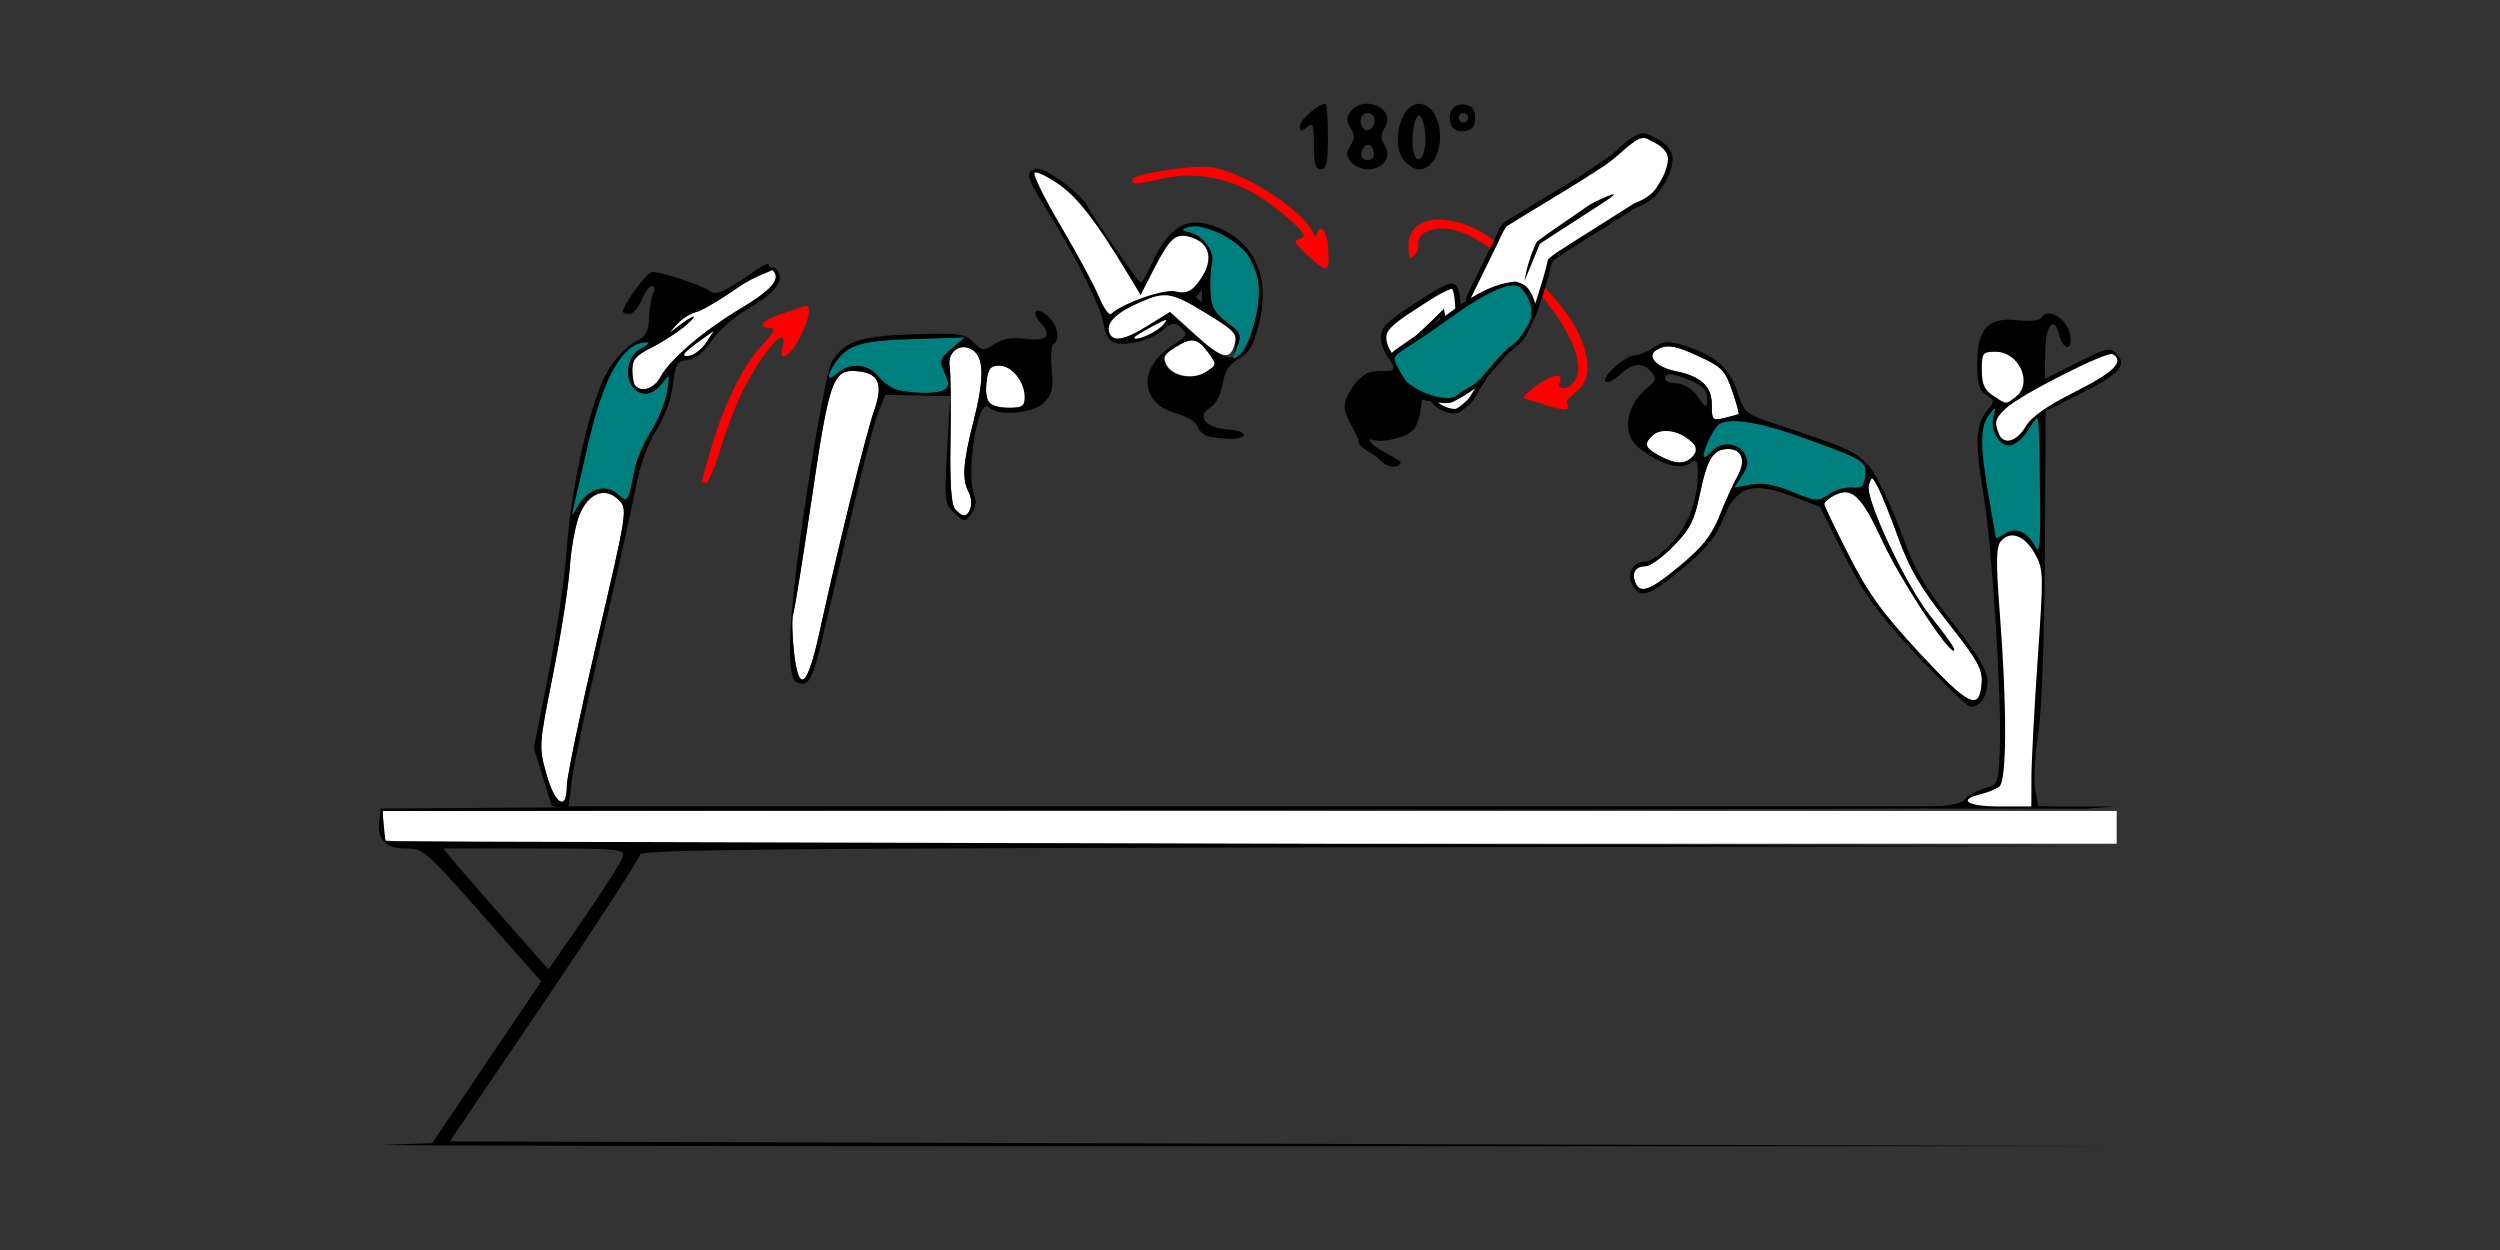 <?xml version="1.0" encoding="UTF-8" standalone="no"?>
<!-- Created with Inkscape (http://www.inkscape.org/) -->

<svg
   xmlns:dc="http://purl.org/dc/elements/1.1/"
   xmlns:cc="http://creativecommons.org/ns#"
   xmlns:rdf="http://www.w3.org/1999/02/22-rdf-syntax-ns#"
   xmlns:svg="http://www.w3.org/2000/svg"
   xmlns="http://www.w3.org/2000/svg"
   xmlns:sodipodi="http://sodipodi.sourceforge.net/DTD/sodipodi-0.dtd"
   xmlns:inkscape="http://www.inkscape.org/namespaces/inkscape"
   id="svg3366"
   version="1.1"
   inkscape:version="0.91 r13725"
   width="500"
   height="250"
   viewBox="0 0 500 250"
   sodipodi:docname="bb850104.svg">
  <rect x="0" y="0" width="500" height="250" fill="#333333" stroke="none"/>
  <defs
     id="defs3370" />
  <sodipodi:namedview
     pagecolor="#bcbcbc"
     bordercolor="#666666"
     borderopacity="1"
     objecttolerance="10"
     gridtolerance="10"
     guidetolerance="10"
     inkscape:pageopacity="0"
     inkscape:pageshadow="2"
     inkscape:window-width="1722"
     inkscape:window-height="832"
     id="namedview3368"
     showgrid="false"
     inkscape:zoom="0.98667852"
     inkscape:cx="94.587883"
     inkscape:cy="137.9658"
     inkscape:window-x="0"
     inkscape:window-y="0"
     inkscape:window-maximized="0"
     inkscape:current-layer="svg3366" />
  <g
     id="g4666"
     transform="translate(61.939,10.692)">
    <path
       id="path4645"
       d="m 15.289,157.433 c -0.343,-0.344 -0.623,-1.82 -0.623,-3.281 l 0,-2.656 173.364,0 173.364,0 0,3.281 0,3.281 -172.741,0 c -95.008,0 -173.022,-0.281 -173.364,-0.625 z"
       style="fill:#fefefe"
       inkscape:connector-curvature="0" />
    <path
       inkscape:connector-curvature="0"
       id="path4641"
       d="m 47.331,144.099 c -1.522,-5.443 -1.503,-5.725 1.331,-19.922 1.582,-7.921 3.092,-17.565 3.357,-21.432 0.265,-3.867 1.15,-8.622 1.967,-10.567 1.828,-4.348 5.145,-5.564 7.832,-2.869 1.783,1.789 1.732,2.122 -4.291,27.916 -3.352,14.358 -6.095,27.521 -6.095,29.25 0,5.191 -2.369,3.819 -4.102,-2.376 z"
       style="fill:#fefefe" />
    <path
       inkscape:connector-curvature="0"
       id="path4639"
       d="m 96.817,119.363 c -0.345,-3.235 -0.399,-6.505 -0.118,-7.266 0.28,-0.761 1.962,-11.239 3.738,-23.283 3.523,-23.899 4.209,-25.769 9.265,-25.255 4.177,0.424 5.049,2.621 3.163,7.969 -1.572,4.458 -7.12,26.98 -10.982,44.576 -2.401,10.94 -4.128,12.051 -5.066,3.259 z"
       style="fill:#fefefe" />
    <path
       inkscape:connector-curvature="0"
       id="path4637"
       d="m 129.057,91.092 c -0.759,-0.918 -1.042,-5.283 -0.896,-13.828 0.117,-6.868 0.039,-13.487 -0.173,-14.708 -0.499,-2.867 2.143,-4.798 4.52,-3.305 2.376,1.493 2.46,5.685 0.284,14.234 -2.138,8.399 -2.365,11.674 -0.988,14.254 0.951,1.782 0.382,4.694 -0.917,4.694 -0.396,0 -1.219,-0.603 -1.829,-1.341 z"
       style="fill:#fefefe" />
    <path
       inkscape:connector-curvature="0"
       id="path4633"
       d="m 135.919,69.933 c -0.514,-0.515 -0.762,-2.414 -0.552,-4.219 0.315,-2.704 0.766,-3.282 2.563,-3.282 2.514,0 5.091,3.191 5.091,6.302 0,1.791 -0.498,2.135 -3.084,2.135 -1.696,0 -3.504,-0.422 -4.018,-0.937 z"
       style="fill:#fefefe" />
    <path
       inkscape:connector-curvature="0"
       id="path4629"
       d="m 65.14,66.495 c -0.343,-0.344 -0.623,-1.783 -0.623,-3.198 0,-2.091 0.744,-2.943 3.972,-4.552 2.185,-1.089 5.234,-3.071 6.776,-4.405 2.886,-2.497 1.462,-2.142 -1.869,0.466 -1.789,1.4 -1.787,1.373 0.043,-0.628 1.052,-1.15 2.764,-2.256 3.804,-2.457 1.041,-0.201 4.732,-2.357 8.202,-4.79 4.034,-2.829 6.634,-4.1 7.208,-3.524 1.665,1.67 -0.22,3.886 -6.483,7.621 -7.33,4.372 -14.143,10.184 -15.985,13.636 -1.239,2.323 -3.674,3.207 -5.045,1.832 z"
       style="fill:#fefefe" />
    <path
       inkscape:connector-curvature="0"
       id="path3386"
       d="m 74.797,60.221 c 0,-0.261 1.367,-1.443 3.037,-2.627 l 3.037,-2.154 -1.514,2.324 c -1.321,2.029 -4.561,3.774 -4.561,2.457 z"
       style="fill:#fefefe" />
    <path
       inkscape:connector-curvature="0"
       id="path4649"
       d="m 52.808,90.558 c 0.302,-1.289 1.614,-6.984 2.915,-12.656 3.1,-13.51 7.007,-20.196 11.769,-20.142 0.676,0.008 0.178,0.545 -1.107,1.194 -4.079,2.06 -3.356,9.105 0.935,9.105 0.902,0 2.339,-0.949 3.193,-2.109 1.519,-2.065 1.54,-2.03 0.977,1.641 -0.316,2.062 -1.762,5.648 -3.213,7.969 -1.451,2.32 -2.922,5.695 -3.269,7.5 -1.306,6.788 -1.378,6.897 -3.343,5.114 -2.349,-2.132 -6.03,-1.128 -7.927,2.164 -1.455,2.524 -1.47,2.528 -0.93,0.222 z"
       style="fill:#007f7f" />
    <path
       inkscape:connector-curvature="0"
       id="path3382"
       d="m 117.854,67.374 c -1.249,-0.236 -3.067,-1.444 -4.04,-2.685 -2.076,-2.648 -5.845,-2.966 -8.336,-0.705 -2.087,1.895 -2.239,0.562 -0.259,-2.273 2.424,-3.472 5.128,-4.267 15.674,-4.607 l 10.118,-0.327 -2.606,2.249 c -2.395,2.067 -2.51,2.46 -1.424,4.852 0.961,2.115 0.955,2.748 -0.034,3.377 -1.265,0.805 -5.186,0.856 -9.094,0.119 z"
       style="fill:#007f7f" />
    <path
       id="path4656"
       d="m 78.404,85.633 c 0,-0.131 0.798,-2.978 1.773,-6.328 2.648,-9.098 6.479,-16.914 10.222,-20.856 2.493,-2.626 2.935,-3.516 1.746,-3.516 -2.792,0 -1.711,-1.539 1.913,-2.725 1.928,-0.631 4.03,-1.365 4.673,-1.633 1.74,-0.724 1.42,2.063 -0.72,6.27 -1.964,3.862 -4.301,5.107 -3.449,1.838 1.33,-5.101 -3.956,0.786 -8.019,8.93 -1.293,2.591 -3.273,7.759 -4.401,11.484 -1.128,3.725 -2.43,6.773 -2.894,6.773 -0.464,0 -0.844,-0.107 -0.844,-0.237 z"
       style="fill:#fe0000"
       inkscape:connector-curvature="0" />
    <path
       sodipodi:nodetypes="ssssssssssssscccccccscccccsccccssccccccscccccsssssssssssssssssssssssscsssssssscccccssssssssscccccccssssssccsssssssssssssssssssssssssssssssssssssssssssscscscccccc"
       inkscape:connector-curvature="0"
       id="path3378"
       d="m 91.816,42.338 c 0,-0.934 -2.323,0.866 -5.211,2.789 -4.081,2.718 -5.527,3.257 -6.525,2.426 C 78.754,46.449 70.54,43.711 68.5,43.693 c -0.999,-0.009 -5.854,6.576 -5.854,7.939 0,0.268 0.58,0.486 1.289,0.486 0.709,0 1.81,-1.266 2.449,-2.812 0.639,-1.547 1.577,-2.812 2.084,-2.812 0.533,0 0.612,0.69 0.188,1.641 -0.403,0.902 -0.763,3.114 -0.801,4.912 -0.055,2.652 -0.593,3.538 -2.85,4.688 -1.53,0.78 -3.929,3.314 -5.332,5.635 -3.358,5.555 -7.417,23.091 -8.246,35.625 -0.358,5.414 -1.993,16.606 -3.633,24.871 l -2.98,15.027 1.805,5.822 1.807,5.82 1.887,0.246 -36.113,0.244 -0.301,2.637 c -0.407,3.565 1.293,5.332 5.127,5.332 3.787,0 3.811,0.024 16.98,14.945 l 10.293,11.662 -10.91,16.172 -10.91,16.17 -9.346,0.328 c -5.14,0.18 70.771,0.313 168.691,0.295 l 178.039,-0.033 -166.916,-0.473 -166.916,-0.473 19.018,-28.092 c 10.46,-15.451 19.02,-28.634 19.02,-29.297 0,-0.976 28.151,-1.249 147.896,-1.436 l 147.898,-0.23 -173.365,-0.473 -173.365,-0.473 -0.293,-3.047 -0.293,-3.047 173.658,-0.197 c 95.512,-0.11 169.066,-0.335 163.455,-0.502 -2.074,-0.062 -3.762,-0.14 -5.178,-0.238 l -54.85,0 -83.848,0 -156.01,0 0.678,-5.391 c 0.372,-2.965 3.055,-15.516 5.961,-27.891 2.906,-12.375 5.918,-25.875 6.695,-30 0.917,-4.867 2.384,-9.026 4.18,-11.85 1.683,-2.647 2.988,-6.206 3.328,-9.09 0.498,-4.22 0.823,-4.772 2.967,-5.025 1.566,-0.185 3.256,-1.539 4.834,-3.877 1.334,-1.976 4.616,-4.864 7.293,-6.414 5.767,-3.34 7.564,-5.945 5.516,-8 -0.456,-0.457 -1.41,-0.121 -1.41,-0.682 z m 0.527,0.938 c -0.135,0 0.237,0.059 0.309,0.131 1.665,1.67 -0.22,3.886 -6.482,7.621 -7.33,4.372 -14.145,10.185 -15.986,13.637 -1.239,2.323 -3.674,3.205 -5.045,1.83 -0.343,-0.344 -0.623,-1.782 -0.623,-3.197 0,-2.091 0.744,-2.943 3.973,-4.553 2.185,-1.089 5.233,-3.07 6.775,-4.404 2.886,-2.497 1.462,-2.141 -1.869,0.467 -1.789,1.4 -1.787,1.373 0.043,-0.629 1.052,-1.15 2.764,-2.256 3.805,-2.457 1.041,-0.201 4.733,-2.357 8.203,-4.791 3.53,-2.475 7.841,-3.654 6.898,-3.654 z m 53.256,8.141 c -0.753,0.008 -0.721,1.011 0.635,2.514 2.317,2.568 1.144,3.72 -3.193,3.137 -2.567,-0.345 -4.445,-0.024 -6.062,1.039 -2.211,1.453 -2.449,1.434 -4.236,-0.359 -1.718,-1.723 -2.848,-1.871 -12.096,-1.572 -10.8,0.349 -13.645,1.321 -16.285,5.568 -0.717,1.153 -2.931,12.854 -4.92,26.002 -3.283,21.701 -4.152,33.525 -2.738,37.221 0.285,0.746 1.255,1.218 2.156,1.049 1.237,-0.232 2.149,-2.487 3.723,-9.209 7.453,-31.844 9.996,-42.112 11.18,-45.125 l 1.34,-3.41 6.494,0.129 6.492,0.127 -0.596,10.781 c -0.571,10.328 -0.508,10.86 1.477,12.645 2.055,1.848 2.083,1.849 3.41,0.027 0.77,-1.056 1.038,-2.445 0.633,-3.27 -1.947,-3.964 0.57,-20.183 2.787,-17.959 1.86,1.866 8.869,1.28 11.068,-0.926 1.633,-1.639 1.902,-2.787 1.537,-6.592 -0.243,-2.534 -0.081,-4.829 0.359,-5.102 1.418,-0.879 0.851,-3.797 -1.076,-5.547 -0.902,-0.819 -1.636,-1.173 -2.088,-1.168 z m -64.729,4.023 -1.514,2.324 c -0.832,1.278 -2.199,2.462 -3.037,2.629 -2.316,0.461 -1.84,-0.421 1.514,-2.799 z m 50.141,1.338 -2.607,2.248 c -2.396,2.066 -2.51,2.461 -1.424,4.854 0.961,2.115 0.955,2.748 -0.033,3.377 -1.265,0.805 -5.186,0.854 -9.094,0.117 -1.249,-0.236 -3.066,-1.443 -4.039,-2.684 -2.076,-2.648 -5.845,-2.966 -8.336,-0.705 -2.087,1.895 -2.24,0.562 -0.26,-2.273 2.424,-3.472 5.126,-4.324 15.674,-4.607 z m -63.52,0.982 c 0.676,0.008 0.178,0.544 -1.107,1.193 -4.079,2.06 -3.355,9.104 0.936,9.104 0.902,0 2.34,-0.949 3.193,-2.109 1.519,-2.065 1.54,-2.03 0.977,1.641 -0.316,2.062 -1.762,5.648 -3.213,7.969 -1.451,2.32 -2.922,5.695 -3.27,7.5 -1.306,6.788 -1.377,6.899 -3.342,5.115 -1.162,-1.055 -2.534,-1.388 -4.098,-0.994 -1.293,0.325 -3.017,1.747 -3.83,3.158 -1.455,2.524 -1.469,2.526 -0.93,0.221 0.302,-1.289 1.613,-6.984 2.914,-12.656 3.1,-13.51 7.007,-20.194 11.77,-20.141 z m 63.236,0.975 c 0.574,-0.016 1.185,0.142 1.779,0.516 2.376,1.493 2.459,5.685 0.283,14.234 -2.138,8.399 -2.365,11.674 -0.988,14.254 0.512,0.96 0.677,2.41 0.367,3.221 -0.7,1.831 -1.674,1.872 -3.113,0.133 -0.759,-0.918 -1.042,-5.283 -0.896,-13.828 0.117,-6.868 0.039,-13.487 -0.174,-14.709 -0.374,-2.15 1.02,-3.773 2.742,-3.82 z m 7.201,3.697 c 2.514,0 5.092,3.191 5.092,6.303 0,1.791 -0.498,2.135 -3.084,2.135 -4.018,0 -5.037,-1.148 -4.57,-5.154 0.315,-2.704 0.765,-3.283 2.562,-3.283 z m -29.127,1.064 c 0.284,0.009 0.582,0.03 0.898,0.062 4.177,0.424 5.049,2.623 3.164,7.971 -1.572,4.458 -7.121,26.979 -10.982,44.574 -2.401,10.94 -4.128,12.052 -5.066,3.26 -0.345,-3.235 -0.398,-6.505 -0.117,-7.266 0.28,-0.761 1.961,-11.239 3.736,-23.283 3.302,-22.405 4.112,-25.448 8.367,-25.318 z M 58.643,87.887 c 1.073,-0.048 2.168,0.411 3.176,1.422 1.783,1.789 1.731,2.122 -4.291,27.916 -3.352,14.358 -6.096,27.52 -6.096,29.25 0,5.191 -2.369,3.82 -4.102,-2.375 -1.522,-5.443 -1.503,-5.725 1.332,-19.922 1.582,-7.921 3.093,-17.566 3.357,-21.434 0.265,-3.867 1.149,-8.622 1.967,-10.566 1.143,-2.718 2.868,-4.211 4.656,-4.291 z m -31.963,71.107 18.205,0 c 16.885,0 18.173,0.119 17.758,1.641 -0.246,0.902 -3.696,6.349 -7.664,12.102 l -7.215,10.459 -7.904,-8.947 c -4.347,-4.921 -9.09,-10.365 -10.541,-12.1 z"
       style="fill:#000000" />
    <g
       transform="translate(4.684,-242.07)"
       id="g4601">
      <path
         inkscape:connector-curvature="0"
         style="fill:#fefefe"
         d="m 266.945,300.652 c -0.871,0.019 -1.59,0.29 -2.363,0.781 -1.928,1.224 0.113,3.419 3.883,4.176 5.084,1.02 7.271,3.035 7.271,6.701 0,3.1 0.139,3.245 2.57,2.66 1.414,-0.34 2.674,-0.699 2.801,-0.797 0.127,-0.098 -0.453,-2.194 -1.289,-4.656 -1.342,-3.952 -2.083,-4.738 -6.307,-6.711 -3.244,-1.515 -5.115,-2.185 -6.566,-2.154 z m -0.861,16.865 c -0.902,0.082 -1.702,0.425 -2.311,1.035 -1.666,1.671 -1.393,2.416 1.449,3.963 3.353,1.825 5.325,1.82 6.848,-0.019 1.056,-1.276 0.902,-1.755 -1.053,-3.262 -1.645,-1.268 -3.431,-1.854 -4.934,-1.717 z m 12.938,3.66 c -3.024,0 -4.182,1.842 -5.684,9.043 -1.106,5.305 -1.963,6.991 -5.264,10.365 -2.168,2.216 -4.67,4.029 -5.561,4.029 -2.021,0 -2.845,1.253 -2.102,3.197 0.947,2.475 2.975,1.724 9.057,-3.348 4.529,-3.777 6.259,-5.986 7.891,-10.078 1.149,-2.882 2.728,-6.363 3.508,-7.734 1.759,-3.093 0.955,-5.475 -1.846,-5.475 z m 28.818,5.896 c -0.246,-0.065 -0.412,0.396 -0.707,1.328 -0.816,2.578 7.234,19.774 12.197,26.057 3.933,4.977 5.328,7.031 4.775,7.031 -1.383,0 -10.74,-14.379 -14.143,-21.732 -4.364,-9.432 -6.243,-11.184 -9.893,-9.225 -1.047,0.562 -1.882,1.325 -1.855,1.693 0.026,0.369 2.234,4.962 4.906,10.207 3.909,7.673 6.661,11.482 14.09,19.498 9.898,10.681 12.086,11.751 12.508,6.113 0.211,-2.824 -0.714,-4.495 -6.756,-12.18 -5.402,-6.87 -7.65,-10.693 -9.834,-16.717 -1.557,-4.295 -3.406,-8.908 -4.107,-10.25 -0.611,-1.17 -0.936,-1.76 -1.182,-1.824 z"
         id="path3356" />
      <path
         inkscape:connector-curvature="0"
         id="path3352"
         d="m 291.291,329.54 c -3.152,-1.283 -5.539,-1.659 -7.813,-1.232 l -3.273,0.616 1.571,-2.404 c 1.23,-1.884 1.347,-2.824 0.537,-4.342 -1.22,-2.286 -4.89,-2.569 -6.594,-0.509 -0.65,0.786 -1.348,1.262 -1.551,1.059 -0.524,-0.526 1.811,-5.633 2.953,-6.458 2.049,-1.48 7.891,-0.575 16.716,2.589 12.426,4.456 12.912,4.756 12.565,7.772 -0.234,2.036 -0.718,2.468 -2.535,2.266 -1.235,-0.137 -3.218,0.391 -4.406,1.172 -2.647,1.74 -2.583,1.744 -8.168,-0.529 z"
         style="fill:#007f7f"
         sodipodi:nodetypes="sscssssssssss" />
      <path
         style="fill:#000000"
         d="m 267.35,299.832 c -1.162,-0.078 -2.003,0.254 -3.221,1.055 -1.29,0.848 -2.968,1.541 -3.729,1.541 -1.879,0 -6.801,4.352 -5.922,5.236 0.388,0.39 1.676,-0.207 2.863,-1.326 2.561,-2.414 4.623,-2.591 6.318,-0.541 1.049,1.268 0.941,1.73 -0.711,3.047 -4.503,3.589 -5.321,9.309 -1.736,12.137 4.007,3.163 7.954,4.415 9.957,3.16 1.591,-0.997 1.763,-0.807 1.758,1.951 -0.009,5.42 -1.951,10.471 -5.408,14.07 -1.857,1.934 -4.083,3.516 -4.943,3.516 -2.554,0 -3.966,2.367 -2.76,4.627 1.569,2.941 3.261,2.398 10.061,-3.229 4.825,-3.993 6.684,-6.266 8.191,-10.027 2.584,-6.447 5.69,-7.447 13.754,-4.422 l 5.529,2.074 4.848,9.645 c 4.025,8.01 6.481,11.404 14.498,20.02 5.309,5.706 10.167,10.375 10.795,10.375 1.972,0 3.384,-2.142 3.369,-5.109 -0.011,-2.125 -1.807,-5.146 -6.996,-11.766 -5.531,-7.054 -7.598,-10.621 -9.941,-17.152 -1.627,-4.535 -4.119,-10.082 -5.537,-12.324 -2.727,-4.313 -4.046,-4.997 -19.312,-10.02 -6.678,-2.197 -6.772,-2.274 -8.277,-6.75 -1.631,-4.85 -4.475,-7.264 -10.859,-9.217 -1.079,-0.33 -1.891,-0.523 -2.588,-0.57 z m -0.404,0.82 c 1.451,-0.031 3.322,0.639 6.566,2.154 4.223,1.973 4.964,2.759 6.307,6.711 0.836,2.463 1.416,4.558 1.289,4.656 -0.127,0.098 -1.387,0.457 -2.801,0.797 -2.431,0.585 -2.57,0.44 -2.57,-2.66 0,-3.666 -2.187,-5.681 -7.271,-6.701 -3.77,-0.756 -5.811,-2.952 -3.883,-4.176 0.774,-0.491 1.493,-0.763 2.363,-0.781 z m 0.602,5.592 c 0.816,0.066 2.108,0.494 4.014,1.293 2.205,0.924 3.24,1.973 3.24,3.281 0,2.401 -0.091,2.381 -2.146,-0.451 -0.997,-1.374 -2.609,-2.314 -3.971,-2.314 -1.261,0 -2.293,-0.422 -2.293,-0.938 0,-0.644 0.34,-0.938 1.156,-0.871 z m 12.58,9.334 c 2.984,-0.001 7.642,1.106 13.709,3.281 12.426,4.456 12.912,4.756 12.564,7.771 -0.234,2.036 -0.718,2.469 -2.535,2.268 -1.235,-0.137 -3.218,0.391 -4.406,1.172 -2.647,1.74 -2.583,1.744 -8.168,-0.529 -3.152,-1.283 -5.539,-1.66 -7.812,-1.232 l -3.273,0.617 1.57,-2.406 c 1.23,-1.884 1.347,-2.824 0.537,-4.342 -1.22,-2.286 -4.891,-2.568 -6.596,-0.508 -0.65,0.786 -1.348,1.262 -1.551,1.059 -0.524,-0.526 1.811,-5.634 2.953,-6.459 0.64,-0.463 1.651,-0.691 3.008,-0.691 z m -13.535,1.994 c 3.3,0.022 7.315,2.705 5.479,4.924 -1.522,1.84 -3.494,1.845 -6.848,0.019 -2.842,-1.547 -3.115,-2.292 -1.449,-3.963 0.697,-0.699 1.718,-0.988 2.818,-0.98 z m 12.43,3.605 c 2.801,0 3.605,2.381 1.846,5.475 -0.78,1.371 -2.358,4.852 -3.508,7.734 -1.632,4.092 -3.362,6.301 -7.891,10.078 -6.081,5.072 -8.11,5.822 -9.057,3.348 -0.744,-1.944 0.08,-3.197 2.102,-3.197 0.891,0 3.392,-1.813 5.561,-4.029 3.301,-3.374 4.157,-5.061 5.264,-10.365 1.502,-7.201 2.66,-9.043 5.684,-9.043 z m 28.818,5.896 c 0.246,0.065 0.571,0.654 1.182,1.824 0.701,1.342 2.55,5.955 4.107,10.25 2.184,6.024 4.432,9.847 9.834,16.717 6.042,7.684 6.967,9.355 6.756,12.18 -0.422,5.637 -2.61,4.568 -12.508,-6.113 -7.428,-8.016 -10.18,-11.825 -14.09,-19.498 -2.672,-5.245 -4.88,-9.838 -4.906,-10.207 -0.026,-0.369 0.808,-1.131 1.855,-1.693 3.65,-1.959 5.528,-0.208 9.893,9.225 3.402,7.353 12.76,21.732 14.143,21.732 0.553,0 -0.843,-2.054 -4.775,-7.031 -4.964,-6.282 -13.013,-23.479 -12.197,-26.057 0.295,-0.932 0.461,-1.393 0.707,-1.328 z"
         id="path3348"
         inkscape:connector-curvature="0"
         sodipodi:nodetypes="ssssssscscssssssccsscsssssssssscsssssssssssssssssccccsscssssssssssssssssssssssscssssss" />
    </g>
    <g
       transform="translate(-1.346,-229.094)"
       id="g4618">
      <path
         style="fill:#000000"
         d="m 147.194,252.175 c -0.544,-0.09 -0.97,0.023 -1.412,0.289 -1.166,0.701 -0.575,2.254 3.065,8.054 5.562,8.864 10.992,19.837 11.319,22.876 0.135,1.252 0.832,2.703 1.55,3.224 1.821,1.323 7.754,0.048 10.281,-2.208 1.734,-1.549 2.376,-1.63 3.62,-0.464 1.446,1.356 1.355,1.521 -2.095,3.823 -6.589,4.397 -6,11.411 1.12,13.319 2.018,0.541 3.84,1.649 4.279,2.603 0.849,1.846 1.668,2.181 6.017,2.461 1.641,0.106 3.092,-0.21 3.224,-0.701 0.143,-0.534 -1.131,-0.998 -3.165,-1.154 -4.499,-0.344 -6.331,-2.572 -3.577,-4.351 1.204,-0.778 2.096,-2.464 2.508,-4.739 0.486,-2.685 1.261,-3.889 3.223,-5.016 2.062,-1.184 2.855,-2.501 3.937,-6.537 2.46,-9.18 -0.398,-16.404 -7.753,-19.606 -6.229,-2.712 -10.069,-0.665 -13.686,7.294 -0.919,2.024 -1.851,3.632 -2.072,3.572 -0.59,-0.158 -9.691,-13.241 -10.785,-15.505 -0.516,-1.066 -2.878,-3.262 -5.25,-4.878 -2.2,-1.499 -3.439,-2.208 -4.346,-2.358 z m 33.5,11.914 c 2.92,0.85 6.43,2.923 8.019,5.047 2.577,3.443 3.095,8.209 1.524,14.005 -1.117,4.122 -2.25,6.312 -3.994,6.684 l -0.087,0.267 0.028,-0.253 c -1.795,0.337 -4.235,-1.225 -7.956,-4.579 l -4.924,-4.439 -4.648,2.882 c -4.6,2.852 -6.894,3.199 -7.514,1.134 -0.562,-1.872 1.511,-3.869 6.104,-5.883 5.242,-2.298 6.315,-2.103 13.82,2.512 5,3.074 5.632,3.785 5.379,6.054 l -0.26,2.318 c 0.02,-0.004 0.04,-0.01 0.06,-0.014 l 0.735,-2.262 c 0.698,-2.145 0.359,-2.872 -2.238,-4.79 -2.448,-1.808 -3.093,-3.032 -3.219,-6.11 -0.086,-2.117 0.047,-4.609 0.296,-5.537 0.609,-2.271 -1.561,-5.432 -4.246,-6.188 -1.989,-0.56 -2.012,-0.663 -0.259,-1.138 0.848,-0.23 2.054,-0.097 3.381,0.289 z m -0.885,12.285 -0.08,2.501 -1.143,-0.995 1.223,-1.506 z m -7.31,6.127 c 0.135,0.062 -0.127,0.414 -0.705,1.048 -0.872,0.956 -2.506,1.953 -3.633,2.216 -2.865,0.67 -2.442,0.151 1.67,-2.052 1.664,-0.892 2.495,-1.291 2.669,-1.212 z m 5.622,4.111 c 0.963,0.178 1.794,0.985 2.89,2.493 1.645,2.264 1.638,2.318 -0.557,3.735 -2.607,1.684 -6.826,0.844 -7.94,-1.579 -0.646,-1.405 -0.318,-1.979 1.925,-3.369 1.625,-1.007 2.72,-1.458 3.683,-1.28 z"
         id="path8127"
         inkscape:connector-curvature="0" />
      <path
         style="fill:#fefefe"
         d="m 172.623,291.199 c -0.646,-1.405 -0.318,-1.979 1.924,-3.369 3.249,-2.014 4.382,-1.805 6.574,1.212 1.645,2.264 1.637,2.318 -0.558,3.735 -2.607,1.684 -6.826,0.846 -7.94,-1.578 z"
         id="path8379"
         inkscape:connector-curvature="0" />
      <path
         style="fill:#fefefe"
         d="m 161.252,284.773 c -0.562,-1.872 1.51,-3.87 6.103,-5.883 5.248,-2.3 6.311,-2.105 13.874,2.545 5.006,3.078 5.646,3.787 5.136,5.689 -0.931,3.476 -2.46,3.133 -7.869,-1.766 l -5.081,-4.602 -4.648,2.882 c -4.6,2.852 -6.894,3.199 -7.514,1.134 z"
         id="path8371"
         inkscape:connector-curvature="0" />
      <path
         style="fill:#fefefe"
         d="m 166.306,285.866 c 0.046,-0.173 1.682,-1.171 3.634,-2.217 2.959,-1.585 3.285,-1.612 1.964,-0.163 -1.327,1.455 -5.867,3.386 -5.597,2.38 z"
         id="path8369"
         inkscape:connector-curvature="0" />
      <path
         style="fill:#fefefe"
         d="m 159.184,277.723 c -0.936,-2.282 -4.391,-8.689 -7.679,-14.239 -3.287,-5.55 -5.616,-10.299 -5.174,-10.554 0.442,-0.255 2.582,0.772 4.757,2.282 3.799,2.638 7.431,7.308 13.579,17.455 l 2.869,4.735 2.441,-4.769 c 3.397,-6.637 4.463,-7.626 7.377,-6.846 4.436,1.189 4.984,5.108 1.333,9.538 -1.199,1.455 -2.371,1.838 -4.157,1.36 -2.201,-0.59 -10.514,2.305 -12.881,4.485 -0.419,0.386 -1.528,-1.165 -2.464,-3.447 z"
         id="path8367"
         inkscape:connector-curvature="0" />
      <path
         style="fill:#007f7f;fill-opacity:1"
         d="m 186.797,287.951 c 1.102,-2.553 0.945,-2.962 -1.96,-5.108 -2.55,-1.883 -3.188,-3.073 -3.315,-6.182 -0.086,-2.117 0.046,-4.608 0.295,-5.536 0.609,-2.271 -1.561,-5.433 -4.245,-6.189 -1.989,-0.56 -2.013,-0.663 -0.26,-1.138 2.715,-0.736 9.089,2.247 11.401,5.336 1.059,1.415 2.127,4.068 2.373,5.897 0.573,4.253 -1.648,12.604 -3.816,14.349 -1.507,1.213 -1.554,1.073 -0.473,-1.431 z"
         id="path8323"
         inkscape:connector-curvature="0" />
      <path
         style="fill:#fe0000"
         d="m 201.149,269.661 c -3.143,-2.926 -3.211,-3.096 -1.454,-3.624 1.135,-0.341 0.109,-1.653 -3.999,-5.115 -7.404,-6.239 -15.522,-8.589 -23.606,-6.833 -5.84,1.269 -6.447,1.285 -6.148,0.17 0.288,-1.076 11.323,-2.83 15.366,-2.443 6.354,0.608 19.167,8.838 20.787,13.351 0.271,0.754 0.516,0.757 0.726,0.009 0.609,-2.165 1.954,-0.668 2.183,2.429 0.397,5.381 -0.034,5.611 -3.855,2.054 z"
         id="path4270"
         inkscape:connector-curvature="0" />
    </g>
    <g
       transform="translate(3.225,-241.512)"
       id="g4606">
      <path
         style="fill:#fe0000;stroke:none"
         d="m 216.54,280.426 c 0.108,2.162 0.258,2.348 1.164,1.442 0.572,-0.572 0.928,-1.514 0.791,-2.094 -0.425,-1.799 1.922,-3.36 4.911,-3.267 11.585,0.362 32.102,24.887 25.959,31.03 -1.416,1.416 -3.271,1.11 -2.561,-0.423 0.859,-1.853 -1.804,-1.315 -4.943,0.998 -1.574,1.16 -2.558,2.214 -2.185,2.341 5.577,1.908 8.145,2.536 8.582,2.1 0.292,-0.292 0.288,-0.773 -0.008,-1.069 -0.296,-0.296 0.489,-1.303 1.744,-2.237 3.031,-2.255 3.135,-6.42 0.308,-12.28 -2.939,-6.092 -14.847,-17.943 -20.622,-20.523 -7.612,-3.401 -13.421,-1.641 -13.141,3.983 z"
         id="path8315"
         inkscape:connector-curvature="0" />
      <path
         sodipodi:nodetypes="csscccccc"
         inkscape:connector-curvature="0"
         id="path8090"
         d="m 213.709,303.149 c -1.039,-1.524 -2.632,-3.463 -2.008,-5.817 0.623,-2.355 11.565,-8.865 13.366,-9.28 1.801,-0.416 1.316,7.756 1.316,7.756 l -2.77,0.9 -0.346,-3.809 -6.441,6.718 1.385,3.463 z"
         style="color:#000000;clip-rule:nonzero;display:inline;overflow:visible;visibility:visible;opacity:1;isolation:auto;mix-blend-mode:normal;color-interpolation:sRGB;color-interpolation-filters:linearRGB;solid-color:#000000;solid-opacity:1;fill:#ffffff;fill-opacity:1;fill-rule:evenodd;stroke:none;stroke-width:1px;stroke-linecap:butt;stroke-linejoin:miter;stroke-miterlimit:4;stroke-dasharray:none;stroke-dashoffset:0;stroke-opacity:1;color-rendering:auto;image-rendering:auto;shape-rendering:auto;text-rendering:auto;enable-background:accumulate" />
      <path
         style="color:#000000;font-style:normal;font-variant:normal;font-weight:normal;font-stretch:normal;font-size:medium;line-height:normal;font-family:sans-serif;text-indent:0;text-align:start;text-decoration:none;text-decoration-line:none;text-decoration-style:solid;text-decoration-color:#000000;letter-spacing:normal;word-spacing:normal;text-transform:none;direction:ltr;block-progression:tb;writing-mode:lr-tb;baseline-shift:baseline;text-anchor:start;white-space:normal;clip-rule:nonzero;display:inline;overflow:visible;visibility:visible;opacity:1;isolation:auto;mix-blend-mode:normal;color-interpolation:sRGB;color-interpolation-filters:linearRGB;solid-color:#000000;solid-opacity:1;fill:#000000;fill-opacity:1;fill-rule:evenodd;stroke:none;stroke-width:1px;stroke-linecap:butt;stroke-linejoin:miter;stroke-miterlimit:4;stroke-dasharray:none;stroke-dashoffset:0;stroke-opacity:1;color-rendering:auto;image-rendering:auto;shape-rendering:auto;text-rendering:auto;enable-background:accumulate"
         d="m 224.945,287.524 c -0.591,0.136 -1.465,0.541 -2.595,1.125 -1.129,0.584 -4.334,2.727 -5.634,3.55 -1.3,0.823 -2.564,1.708 -3.56,2.552 -0.997,0.844 -1.754,1.586 -1.98,2.442 -0.701,2.647 1.072,4.776 2.086,6.263 l 0.163,0.239 0.292,-0.004 5.289,-0.081 -1.555,-3.889 5.39,-5.492 0.292,3.205 3.768,-1.224 0.021,-0.369 c 0,0 0.125,-2.064 0.019,-4.096 -0.053,-1.016 -0.158,-2.02 -0.39,-2.809 -0.116,-0.395 -0.256,-0.741 -0.502,-1.025 -0.246,-0.284 -0.693,-0.483 -1.106,-0.388 z m 0.244,1.057 c 0.038,-0.009 -0.03,-0.043 0.042,0.04 0.072,0.083 0.19,0.307 0.282,0.621 0.184,0.626 0.294,1.586 0.345,2.561 0.092,1.772 0.002,3.292 -0.015,3.611 l -1.752,0.57 -0.437,-3.477 c -0.589,0.866 -7.662,7.285 -7.662,7.285 l 1.424,2.76 -3.41,0.051 c -1.039,-1.502 -2.301,-3.169 -1.781,-5.132 0.085,-0.321 0.697,-1.101 1.633,-1.894 0.936,-0.792 2.168,-1.656 3.44,-2.461 1.271,-0.805 4.453,-2.936 5.551,-3.503 1.098,-0.568 2.031,-0.96 2.34,-1.032 z"
         id="path8088"
         inkscape:connector-curvature="0"
         sodipodi:nodetypes="cssssccccccccccsscccscccccccccssscc" />
      <path
         inkscape:connector-curvature="0"
         id="path8570"
         d="m 222.567,311.993 c 0.882,0.644 2.741,1.216 3.48,1.049 0.739,-0.167 2.693,-1.883 3.051,-2.431 0.358,-0.548 3.551,-5.887 3.551,-5.887 0,0 -12.8,4.124 -12.061,5.196 0.739,1.073 0.667,0.81 1.978,2.074 z"
         style="color:#000000;clip-rule:nonzero;display:inline;overflow:visible;visibility:visible;opacity:1;isolation:auto;mix-blend-mode:normal;color-interpolation:sRGB;color-interpolation-filters:linearRGB;solid-color:#000000;solid-opacity:1;fill:#ffffff;fill-opacity:1;fill-rule:evenodd;stroke:none;stroke-width:1px;stroke-linecap:butt;stroke-linejoin:miter;stroke-miterlimit:4;stroke-dasharray:none;stroke-dashoffset:0;stroke-opacity:1;color-rendering:auto;image-rendering:auto;shape-rendering:auto;text-rendering:auto;enable-background:accumulate" />
      <path
         sodipodi:nodetypes="csscccccssscccscccscssccccccsscc"
         style="color:#000000;font-style:normal;font-variant:normal;font-weight:normal;font-stretch:normal;font-size:medium;line-height:normal;font-family:sans-serif;text-indent:0;text-align:start;text-decoration:none;text-decoration-line:none;text-decoration-style:solid;text-decoration-color:#000000;letter-spacing:normal;word-spacing:normal;text-transform:none;direction:ltr;block-progression:tb;writing-mode:lr-tb;baseline-shift:baseline;text-anchor:start;white-space:normal;clip-rule:nonzero;display:inline;overflow:visible;visibility:visible;opacity:1;isolation:auto;mix-blend-mode:normal;color-interpolation:sRGB;color-interpolation-filters:linearRGB;solid-color:#000000;solid-opacity:1;fill:#000000;fill-opacity:1;fill-rule:evenodd;stroke:none;stroke-width:1px;stroke-linecap:butt;stroke-linejoin:miter;stroke-miterlimit:4;stroke-dasharray:none;stroke-dashoffset:0;stroke-opacity:1;color-rendering:auto;image-rendering:auto;shape-rendering:auto;text-rendering:auto;enable-background:accumulate"
         d="m 229.483,310.862 c -0.268,0.411 -0.829,0.927 -1.474,1.461 -0.323,0.267 -0.658,0.523 -0.971,0.729 -0.313,0.206 -0.582,0.368 -0.889,0.437 -0.56,0.127 -1.215,-0.014 -1.921,-0.229 -1.47,-0.404 -2.039,-1.013 -3.181,-2.042 -0.26,-0.247 -0.462,-0.493 -0.837,-1.038 -0.154,-0.223 -0.108,-0.555 -0.002,-0.732 0.106,-0.177 0.242,-0.298 0.407,-0.424 0.328,-0.253 0.783,-0.507 1.344,-0.783 1.123,-0.551 2.663,-1.168 4.224,-1.754 3.121,-1.17 6.327,-2.202 6.327,-2.202 l 1.164,-0.376 -0.628,1.05 c 0,0 -0.8,1.335 -1.643,2.738 -0.843,1.404 -1.709,2.842 -1.919,3.164 z m -0.77,-0.503 c 0.148,-0.227 1.058,-1.731 1.901,-3.133 0.508,-0.846 0.678,-1.133 0.989,-1.652 -0.883,0.289 -2.589,0.836 -5.098,1.776 -1.547,0.58 -3.071,1.194 -4.14,1.718 -0.534,0.262 -0.958,0.507 -1.188,0.685 -0.049,0.038 -0.047,0.042 -0.076,0.071 0.235,0.33 0.403,0.559 0.579,0.727 0.21,0.199 0.547,0.479 1.168,1.074 0.37,0.268 1.021,0.567 1.647,0.757 0.629,0.191 1.273,0.251 1.451,0.211 0.062,-0.014 0.315,-0.128 0.587,-0.308 0.272,-0.18 0.586,-0.42 0.889,-0.671 0.606,-0.502 1.202,-1.119 1.291,-1.255 z"
         id="path8568"
         inkscape:connector-curvature="0" />
      <path
         inkscape:connector-curvature="0"
         id="path8508"
         d="m 228.564,290.294 6.337,-12.944 c 0,0 0.337,-1.011 0.876,-1.551 0.539,-0.539 19.888,-11.798 22.247,-14.157 2.36,-2.36 4.787,-3.843 5.393,-3.775 0.607,0.067 4.045,1.483 5.056,3.169 1.011,1.685 0.068,4.382 -1.753,7.281 -1.82,2.899 -4.584,3.236 -5.393,3.91 -0.809,0.674 -16.652,10.315 -16.517,10.719 0.135,0.405 -3.169,11.933 -4.584,13.483 -1.416,1.551 -13.146,-1.685 -11.663,-6.135 z"
         style="color:#000000;clip-rule:nonzero;display:inline;overflow:visible;visibility:visible;opacity:1;isolation:auto;mix-blend-mode:normal;color-interpolation:sRGB;color-interpolation-filters:linearRGB;solid-color:#000000;solid-opacity:1;fill:#ffffff;fill-opacity:1;fill-rule:evenodd;stroke:none;stroke-width:1px;stroke-linecap:butt;stroke-linejoin:miter;stroke-miterlimit:4;stroke-dasharray:none;stroke-dashoffset:0;stroke-opacity:1;color-rendering:auto;image-rendering:auto;shape-rendering:auto;text-rendering:auto;enable-background:accumulate" />
      <path
         style="color:#000000;font-style:normal;font-variant:normal;font-weight:normal;font-stretch:normal;font-size:medium;line-height:normal;font-family:sans-serif;text-indent:0;text-align:start;text-decoration:none;text-decoration-line:none;text-decoration-style:solid;text-decoration-color:#000000;letter-spacing:normal;word-spacing:normal;text-transform:none;direction:ltr;block-progression:tb;writing-mode:lr-tb;baseline-shift:baseline;text-anchor:start;white-space:normal;clip-rule:nonzero;display:inline;overflow:visible;visibility:visible;opacity:1;isolation:auto;mix-blend-mode:normal;color-interpolation:sRGB;color-interpolation-filters:linearRGB;solid-color:#000000;solid-opacity:1;fill:#000000;fill-opacity:1;fill-rule:evenodd;stroke:none;stroke-width:1px;stroke-linecap:butt;stroke-linejoin:miter;stroke-miterlimit:4;stroke-dasharray:none;stroke-dashoffset:0;stroke-opacity:1;color-rendering:auto;image-rendering:auto;shape-rendering:auto;text-rendering:auto;enable-background:accumulate"
         d="m 240.567,296.739 c -1.504,1.058 -3.426,0.358 -5.065,0.065 -2.576,-0.687 -5.277,-1.768 -6.945,-3.943 -1.058,-1.392 -0.408,-3.083 0.395,-4.4 1.84,-3.773 3.692,-7.541 5.536,-11.313 0.528,-2.068 2.795,-2.708 4.359,-3.815 6.126,-3.759 12.396,-7.311 18.235,-11.513 1.894,-1.562 3.601,-3.544 5.986,-4.349 1.384,-0.104 2.54,0.862 3.739,1.412 1.549,0.88 2.9,2.572 2.485,4.454 -0.368,2.412 -1.639,4.618 -3.152,6.493 -1.615,1.75 -4.034,2.284 -5.911,3.662 -4.883,3.164 -9.9,6.122 -14.707,9.403 -0.706,1.181 -0.652,2.63 -1.201,3.878 -0.992,3.301 -1.907,6.678 -3.557,9.722 l -0.197,0.246 0,0 z m -0.68,-0.619 c 1.713,-2.973 2.513,-6.348 3.561,-9.588 0.363,-1.266 0.695,-2.541 0.991,-3.824 1.306,-1.307 3.016,-2.111 4.511,-3.18 4.222,-2.686 8.481,-5.325 12.697,-8.015 1.845,-0.738 3.733,-1.724 4.733,-3.531 1.047,-1.64 1.988,-3.49 2.058,-5.466 -0.185,-1.978 -2.183,-2.941 -3.761,-3.71 -1.61,-1.125 -3.17,0.546 -4.435,1.461 -1.746,1.579 -3.517,3.139 -5.544,4.353 -6.055,3.987 -12.35,7.589 -18.493,11.436 -1.017,1.295 -1.49,2.909 -2.282,4.341 -1.641,3.351 -3.281,6.702 -4.922,10.054 -0.5,1.943 1.506,3.236 2.969,4.024 2.276,1.184 4.868,1.997 7.45,1.822 l 0.24,-0.071 0.228,-0.105 0,0 z"
         id="path8495"
         inkscape:connector-curvature="0" />
      <path
         style="fill:#000000;stroke:none"
         d="m 225.372,311.222 c -1.382,0.715 -6.162,-0.502 -6.162,-0.502 0,0 -0.219,4.043 -1.54,5.888 -1.279,1.726 -6.96,3.046 -8.885,1.991 -0.249,1.662 6.406,4.064 6.171,4.764 -0.385,1.147 -2.613,1.216 -4.446,-0.837 -1.296,-1.452 -4.263,-1.926 -4.009,-3.946 -2.657,-5.346 -3.81,-5.925 -1.485,-9.856 0.667,-1.144 1.465,-2.038 2.737,-2.953 1.734,-1.245 4.713,-0.394 5.604,-0.961 0.597,-0.38 -0.164,-1.431 -0.82,-2.533 -0.349,-0.586 3.797,-3.081 4.362,-3.598 2.527,-1.62 5.349,-3.431 8.703,-5.935 4.63,-3.457 8.533,-5.267 12.341,-5.621 0.827,0.234 1.624,0.533 2.025,0.892 0.906,0.81 1.62,2.384 2.001,3.719 0.381,1.335 -0.381,2.861 -0.953,4.196 -0.572,1.335 -1.383,2.851 -2.194,3.566 -0.198,0.174 -0.457,0.369 -0.733,0.563 l -1.777,1.584 -4.482,5.064 c -1.045,1.442 -4.573,3.589 -6.458,4.516 z"
         id="path8137"
         inkscape:connector-curvature="0"
         sodipodi:nodetypes="ccccsscccsscsccsssccccc" />
      <path
         style="fill:#007f7f;fill-opacity:1;stroke:none"
         d="m 213.81,302.955 c 0.178,0.771 1.978,3.968 2.512,4.401 2.285,1.648 4.874,2.947 7.915,3.077 1.666,0.052 2.181,-0.782 3.194,-1.441 0.981,-0.637 2.456,-1.061 4.249,-3.263 2.494,-3.064 3.885,-4.49 4.487,-5.001 1.357,-1.155 2.005,-1.315 3.125,-3.075 0.761,-1.195 1.504,-2.244 1.719,-3.203 0.322,-1.437 0.11,-3.871 -1.97,-6.001 -1.59,-1.628 -6.579,0.484 -14.269,6.042 -9.956,7.196 -11.318,6.933 -10.964,8.464 z"
         id="path8325"
         inkscape:connector-curvature="0"
         sodipodi:nodetypes="sccssssccss" />
      <path
         style="color:#000000;font-style:normal;font-variant:normal;font-weight:normal;font-stretch:normal;font-size:medium;line-height:normal;font-family:sans-serif;text-indent:0;text-align:start;text-decoration:none;text-decoration-line:none;text-decoration-style:solid;text-decoration-color:#000000;letter-spacing:normal;word-spacing:normal;text-transform:none;direction:ltr;block-progression:tb;writing-mode:lr-tb;baseline-shift:baseline;text-anchor:start;white-space:normal;clip-rule:nonzero;display:inline;overflow:visible;visibility:visible;opacity:1;isolation:auto;mix-blend-mode:normal;color-interpolation:sRGB;color-interpolation-filters:linearRGB;solid-color:#000000;solid-opacity:1;fill:#000000;fill-opacity:1;fill-rule:evenodd;stroke:none;stroke-width:1px;stroke-linecap:butt;stroke-linejoin:miter;stroke-miterlimit:4;stroke-dasharray:none;stroke-dashoffset:0;stroke-opacity:1;color-rendering:auto;image-rendering:auto;shape-rendering:auto;text-rendering:auto;enable-background:accumulate"
         d="m 255.663,271.239 -12.859,8.32 -3.095,7.526 c 0.63,-3.775 1.864,-6.712 2.518,-7.962 3.203,-2.398 7.139,-4.94 10.383,-7.261 2.318,-1.321 7.938,-3.813 3.052,-0.624 z"
         id="path8525"
         inkscape:connector-curvature="0"
         sodipodi:nodetypes="cccccc" />
    </g>
    <g
       transform="translate(-104.126,-127.699)"
       id="g4658">
      <path
         style="fill:#000000"
         d="m 451.929,179.71 c 1.917,-0.058 4.381,2.405 4.381,5.248 0,2.358 -1.611,1.69 -2.27,-0.941 -1.044,-4.173 -2.763,-2.017 -2.818,3.535 l -0.051,5.223 6.434,-3.25 c 5.724,-2.89 6.589,-3.093 7.838,-1.84 2.284,2.291 0.719,4.09 -6.908,7.939 l -7.207,3.637 -0.168,28.504 c -0.103,17.453 -0.628,31.499 -1.354,36.229 -0.652,4.248 -0.907,9.205 -0.568,11.016 l 0.615,3.293 15.24,0 -5.799,0.473 c -23.071,-0.081 -37.76,-0.163 -35.305,-0.236 7.678,-0.228 10.451,-0.648 11.215,-1.695 0.558,-0.765 2.277,-1.729 3.818,-2.141 2.754,-0.736 2.808,-0.869 3.127,-7.715 0.437,-9.395 -1.537,-40.695 -3.189,-50.561 -1.791,-10.694 -1.695,-14.297 0.455,-17.039 1.772,-2.259 1.772,-2.304 0,-3.414 -1.417,-0.888 -1.797,-2.21 -1.797,-6.273 0,-6.957 2.2,-9.318 8.068,-8.654 2.261,0.256 4.34,0.096 4.619,-0.357 0.406,-0.659 0.984,-0.959 1.623,-0.979 z"
         id="path4574"
         inkscape:connector-curvature="0" />
      <path
         style="fill:#000000"
         d="m 414.255,286.274 0,0.002 -0.469,0 0.469,-0.002 z"
         id="path4572"
         inkscape:connector-curvature="0" />
      <path
         style="fill:#fefefe"
         d="m 448.475,272.442 c 0.012,-3.223 0.577,-13.875 1.255,-23.672 1.192,-17.21 1.171,-17.923 -0.607,-21.094 -2.022,-3.605 -4.934,-4.637 -6.782,-2.403 -0.949,1.147 -0.979,4.173 -0.152,14.948 1.416,18.435 1.36,32.908 -0.131,34.086 -0.643,0.508 -2.325,1.2 -3.738,1.539 -4.71,1.129 -2.667,2.455 3.782,2.455 l 6.352,0 0.022,-5.859 z"
         id="path4512"
         inkscape:connector-curvature="0" />
      <path
         style="fill:#fefefe"
         d="m 447.298,202.339 c 1.159,-1.969 4.225,-4.124 10.015,-7.041 7.713,-3.886 9.801,-5.984 7.422,-7.458 -1.107,-0.687 -18.408,8.077 -21.322,10.801 -2.188,2.045 -2.384,2.708 -1.487,5.052 0.911,2.383 3.567,1.713 5.373,-1.354 z"
         id="path4502"
         inkscape:connector-curvature="0" />
      <path
         style="fill:#fefefe"
         d="m 445.329,196.371 c 3.517,-2.678 0.689,-9.007 -4.025,-9.007 -2.573,0 -2.751,0.236 -2.751,3.642 0,2.837 0.509,3.977 2.304,5.156 2.718,1.787 2.419,1.773 4.472,0.209 z"
         id="path4494"
         inkscape:connector-curvature="0" />
      <path
         style="fill:#007f7f"
         d="m 450.202,216.574 c -0.066,-6.527 -0.198,-12.922 -0.293,-14.211 -0.17,-2.313 -0.198,-2.304 -2.118,0.703 -1.07,1.676 -2.73,3.047 -3.69,3.047 -2.214,0 -3.955,-3.192 -3.216,-5.895 0.553,-2.02 0.529,-2.026 -0.883,-0.254 -1.817,2.28 -1.829,6.324 -0.048,16.461 0.77,4.383 1.4,8.078 1.401,8.211 7e-4,0.133 0.844,-0.286 1.874,-0.931 2.186,-1.369 4.551,-0.285 6.115,2.804 0.726,1.433 0.947,-1.132 0.858,-9.936 z"
         id="path4482"
         inkscape:connector-curvature="0" />
    </g>
    <path
       sodipodi:nodetypes="ssssssssssssssssssssscsssccssssssssssssscsscc"
       inkscape:connector-curvature="0"
       style="fill:#000000"
       d="m 211.547,10.048 c -1.186,-0.012 -2.403,0.429 -3.289,1.5 -0.966,1.167 -0.989,1.865 -0.107,3.281 0.87,1.398 0.87,2.2 0,3.598 -0.882,1.416 -0.858,2.114 0.107,3.281 0.675,0.815 2.175,1.482 3.334,1.482 3.081,0 4.866,-2.473 3.439,-4.764 -0.87,-1.398 -0.87,-2.2 0,-3.598 1.579,-2.536 -0.875,-4.755 -3.484,-4.781 z m -8.4,0.018 c -1.412,0 -5.107,3.214 -5.107,4.441 0,1.15 0.262,1.196 1.402,0.246 1.215,-1.012 1.402,-0.528 1.402,3.635 0,3.644 0.337,4.803 1.4,4.803 1.113,0 1.402,-1.354 1.402,-6.562 0,-3.609 -0.225,-6.562 -0.5,-6.562 z m 18.725,0 c -3.835,0 -5.84,8.539 -2.736,11.652 0.808,0.81 2.039,1.473 2.736,1.473 2.349,0 4.205,-2.897 4.205,-6.562 0,-3.665 -1.856,-6.562 -4.205,-6.562 z m 8.689,0.135 c -2.032,-0.04 -3.124,1.87 -2.252,4.15 0.338,0.883 1.406,1.352 2.67,1.172 1.545,-0.22 2.107,-0.926 2.107,-2.645 0,-1.718 -0.563,-2.425 -2.107,-2.645 -0.144,-0.02 -0.282,-0.031 -0.418,-0.033 z m -18.969,1.74 c 0.771,0 1.4,0.609 1.4,1.352 0,1.566 -1.333,2.623 -2.205,1.748 -1.117,-1.12 -0.603,-3.1 0.805,-3.1 z m 19.158,0 c 0.514,0 0.934,0.422 0.934,0.938 0,0.516 -0.42,0.938 -0.934,0.938 -0.514,0 -0.936,-0.422 -0.936,-0.938 0,-0.516 0.422,-0.938 0.936,-0.938 z m -8.879,0.469 c 0.514,0 1.069,1.637 1.232,3.639 0.318,3.887 -1.201,6.721 -2.201,4.107 -0.823,-2.15 -0.123,-7.746 0.969,-7.746 z m -10.27,5.854 c 0.515,-0.039 1.023,0.424 1.213,1.412 0.197,1.026 -0.26,1.641 -1.223,1.641 -0.898,0 -1.415,-0.606 -1.238,-1.455 0.211,-1.018 0.733,-1.559 1.248,-1.598 z"
       id="path4599" />
  </g>
</svg>
